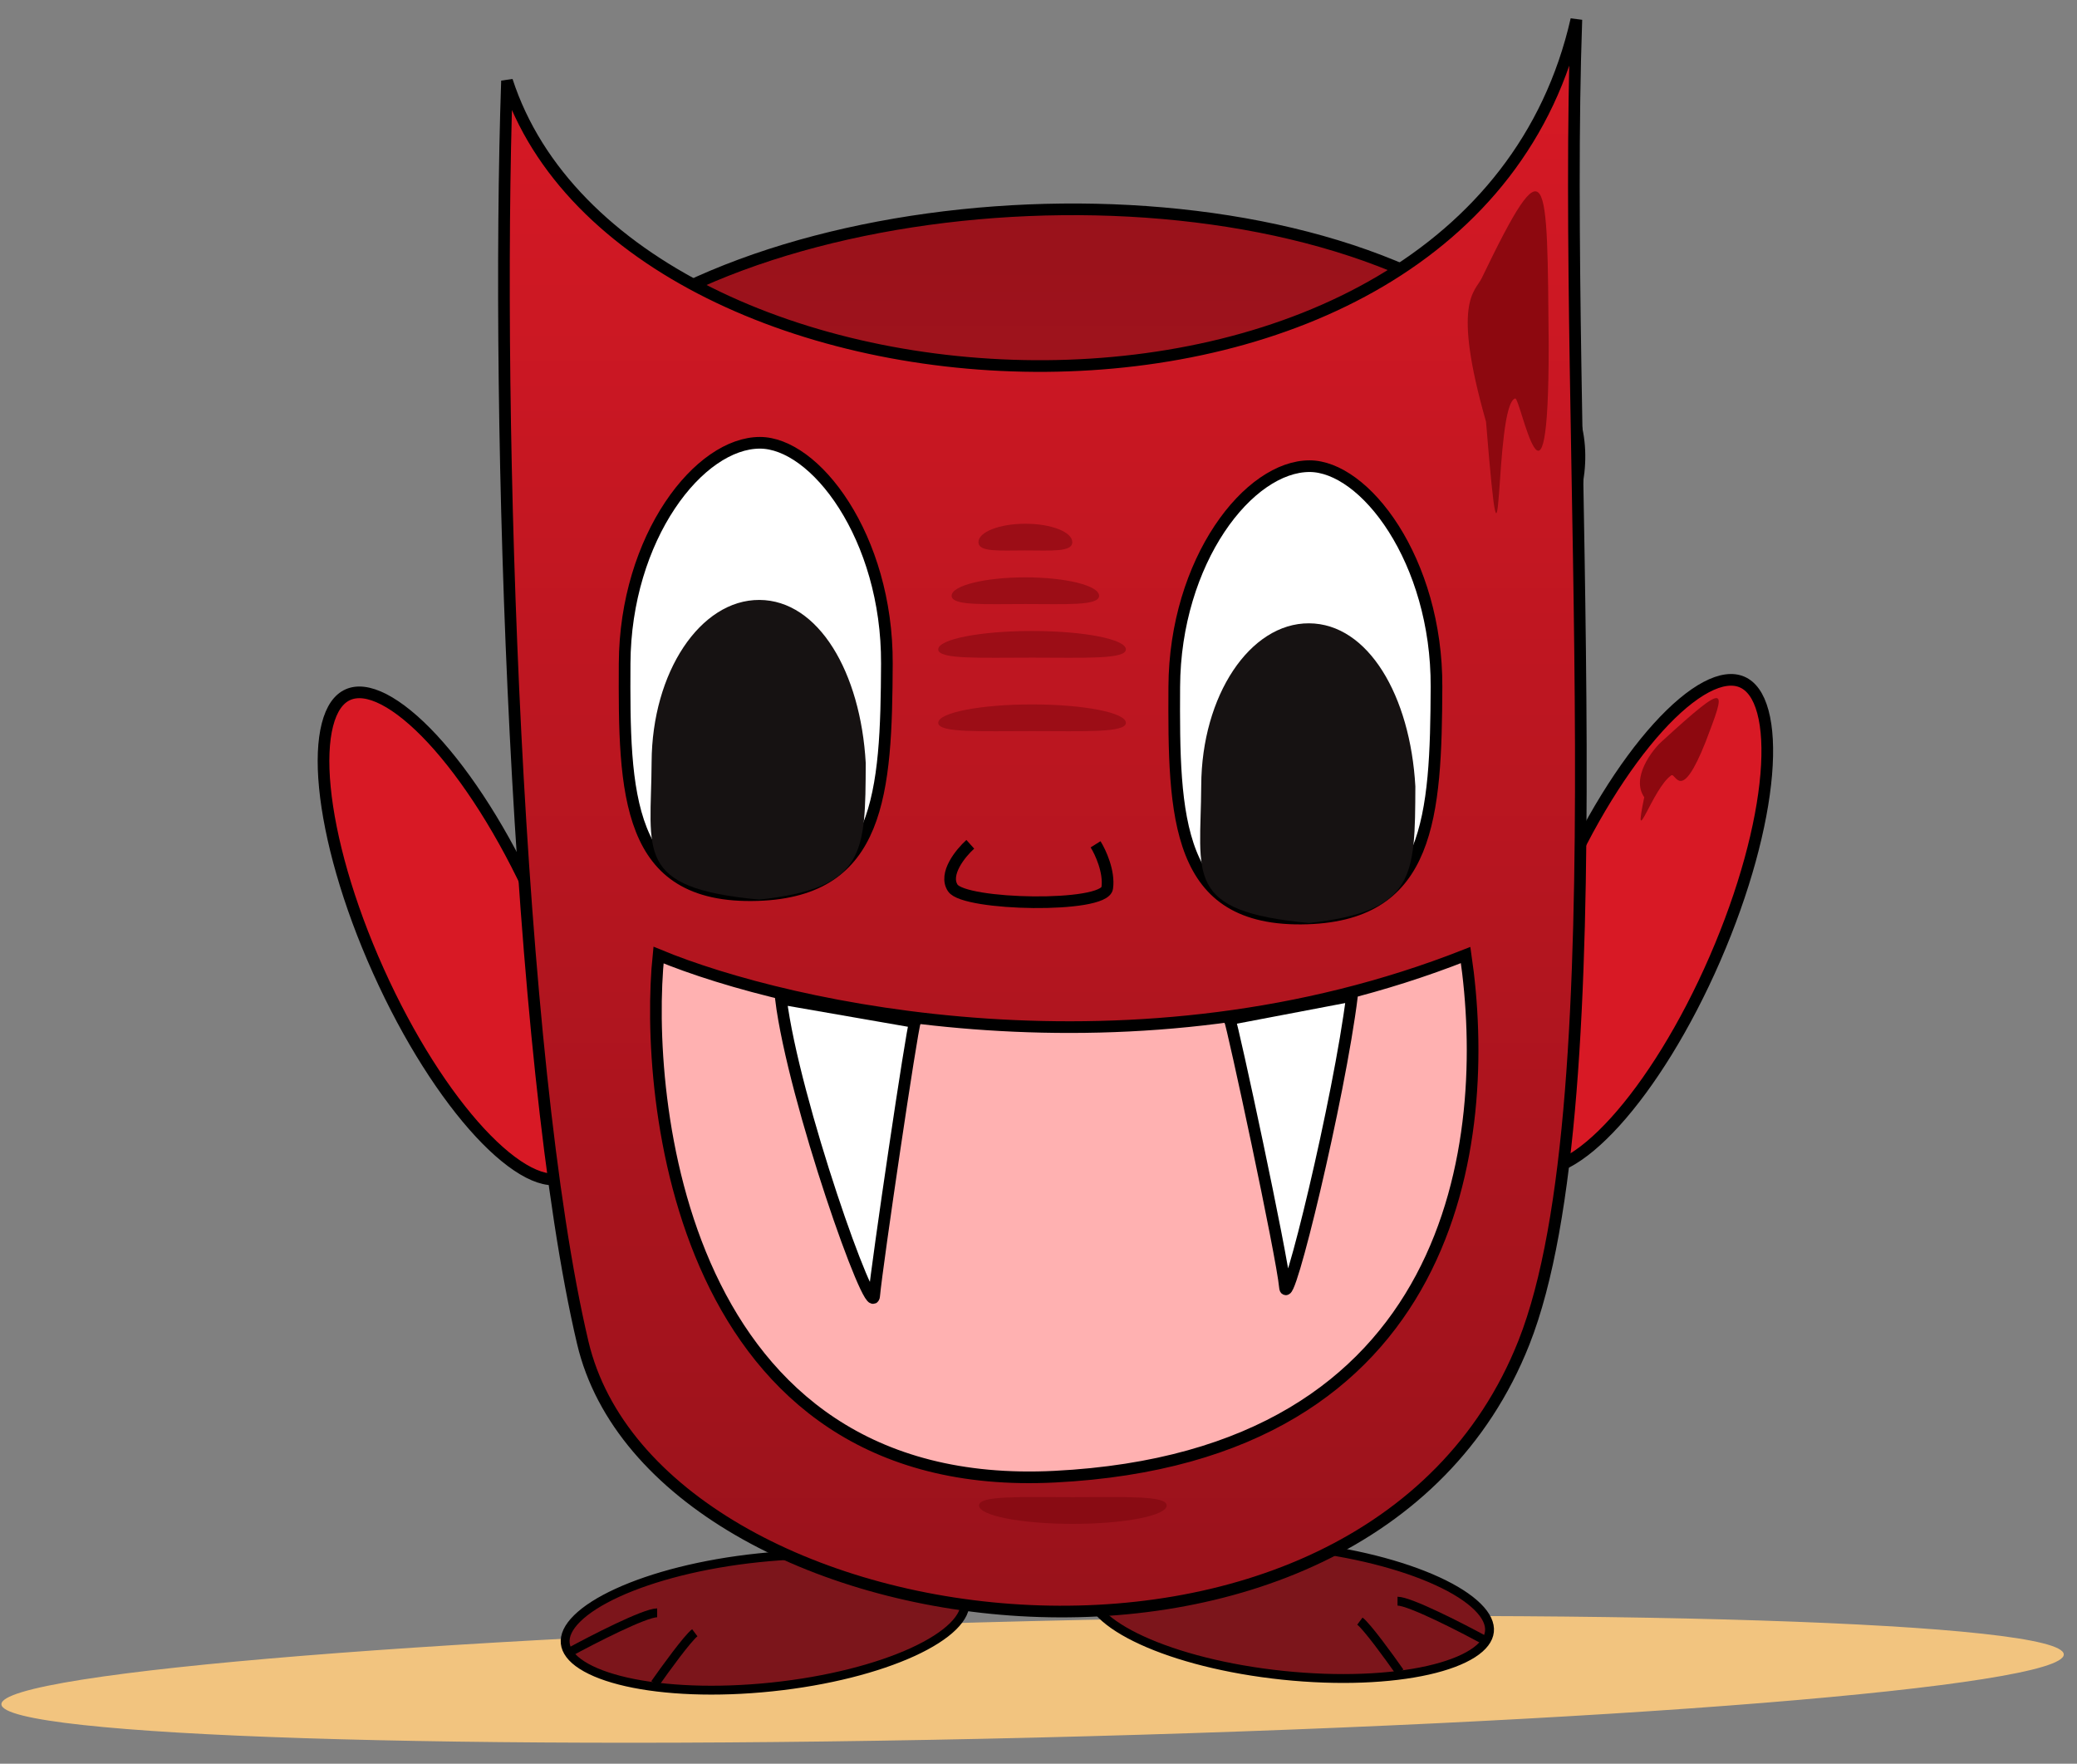 <svg width="106" height="90" viewBox="0 0 106 90" fill="none" xmlns="http://www.w3.org/2000/svg">
<rect x="0" y="0" width="106" height="90" fill="#808080" stroke="none"/>
<path d="M52.77 88.669C81.835 87.966 105.365 86.065 105.325 84.423C105.285 82.781 81.691 82.02 52.627 82.723C23.562 83.426 0.032 85.327 0.072 86.969C0.112 88.611 23.706 89.372 52.77 88.669Z" fill="#F2C47F"/>
<path d="M69.297 56.319C63.795 32.08 55.319 47.694 49.222 66.431C48.627 49.032 18.616 26.912 30.187 17.655C41.34 8.733 67.215 7.989 77.773 17.655C87.633 26.682 68.553 35.202 69.297 56.319Z" fill="url(#paint0_linear_96_304)" stroke="black" stroke-width="0.595"/>
<path d="M38.702 79.494C41.563 79.195 44.185 79.316 46.108 79.749C47.071 79.966 47.846 80.258 48.387 80.604C48.931 80.952 49.206 81.332 49.247 81.721C49.287 82.11 49.096 82.539 48.637 82.992C48.179 83.443 47.481 83.889 46.584 84.3C44.792 85.121 42.252 85.783 39.392 86.083C36.531 86.382 33.909 86.26 31.985 85.828C31.023 85.611 30.248 85.319 29.707 84.973C29.163 84.625 28.888 84.244 28.847 83.855C28.806 83.467 28.997 83.037 29.457 82.585C29.915 82.134 30.612 81.688 31.509 81.277C33.301 80.455 35.841 79.793 38.702 79.494Z" fill="#7C151B" stroke="black" stroke-width="0.452"/>
<path d="M29.018 84.335C30.261 83.657 32.905 82.301 33.538 82.301" stroke="black" stroke-width="0.452"/>
<path d="M33.425 85.917C33.952 85.164 35.097 83.59 35.459 83.318" stroke="black" stroke-width="0.452"/>
<path d="M66.159 78.899C63.298 78.6 60.676 78.722 58.752 79.154C57.79 79.371 57.015 79.663 56.474 80.009C55.93 80.357 55.655 80.738 55.614 81.126C55.574 81.515 55.764 81.945 56.224 82.397C56.682 82.848 57.379 83.294 58.276 83.705C60.069 84.527 62.608 85.189 65.469 85.488C68.33 85.787 70.952 85.665 72.875 85.233C73.838 85.016 74.613 84.724 75.154 84.378C75.698 84.03 75.973 83.649 76.014 83.261C76.055 82.872 75.864 82.442 75.404 81.99C74.946 81.539 74.249 81.093 73.351 80.682C71.559 79.86 69.019 79.199 66.159 78.899Z" fill="#7C151B" stroke="black" stroke-width="0.452"/>
<path d="M75.843 83.74C74.6 83.062 71.956 81.706 71.323 81.706" stroke="black" stroke-width="0.452"/>
<path d="M71.436 85.323C70.909 84.569 69.764 82.995 69.402 82.724" stroke="black" stroke-width="0.452"/>
<path d="M87.525 48.918C86.016 52.389 84.179 55.313 82.438 57.236C81.566 58.199 80.73 58.898 79.983 59.294C79.233 59.691 78.618 59.76 78.147 59.555C77.675 59.35 77.307 58.853 77.085 58.034C76.865 57.218 76.806 56.13 76.916 54.836C77.135 52.251 78.021 48.913 79.531 45.441C81.04 41.97 82.877 39.046 84.618 37.123C85.49 36.16 86.326 35.461 87.073 35.065C87.823 34.668 88.437 34.599 88.909 34.804C89.381 35.009 89.749 35.505 89.97 36.325C90.191 37.141 90.249 38.23 90.14 39.523C89.921 42.108 89.034 45.446 87.525 48.918Z" fill="#D81925" stroke="black" stroke-width="0.595"/>
<path d="M27.261 45.971C28.813 49.423 29.74 52.75 29.991 55.332C30.117 56.625 30.071 57.713 29.861 58.532C29.65 59.355 29.288 59.855 28.819 60.066C28.35 60.277 27.734 60.216 26.979 59.828C26.227 59.441 25.383 58.753 24.499 57.801C22.735 55.899 20.862 52.998 19.31 49.545C17.758 46.093 16.831 42.766 16.58 40.184C16.454 38.892 16.5 37.803 16.71 36.984C16.921 36.161 17.283 35.66 17.752 35.45C18.221 35.239 18.837 35.3 19.592 35.688C20.343 36.075 21.188 36.763 22.072 37.715C23.836 39.617 25.709 42.518 27.261 45.971Z" fill="#D81925" stroke="black" stroke-width="0.595"/>
<path d="M80.45 1C74.948 25.239 31.972 22.86 25.875 4.123C25.28 21.521 26.34 54.09 29.741 68.513C33.459 84.275 69.594 89.183 77.773 68.513C82.692 56.083 79.706 22.116 80.45 1Z" fill="url(#paint1_linear_96_304)" stroke="black" stroke-width="0.595"/>
<path d="M74.799 48.735C57.906 55.397 40.299 51.51 33.608 48.735C32.864 55.922 34.626 76.327 53.832 75.353C74.353 74.312 76.187 58.202 74.799 48.735Z" fill="#FFB1B1" stroke="black" stroke-width="0.595"/>
<path d="M65.579 65.687C65.431 64.051 62.903 52.304 62.754 52.006L69 50.816C68.355 56.021 65.698 66.996 65.579 65.687Z" fill="white" stroke="black" stroke-width="0.595"/>
<path d="M44.612 66.133C44.761 64.498 46.545 52.452 46.694 52.155L39.853 50.965C40.498 56.17 44.493 67.442 44.612 66.133Z" fill="white" stroke="black" stroke-width="0.595"/>
<path d="M59.929 35.055C59.913 38.344 59.919 41.364 60.783 43.538C61.21 44.612 61.842 45.463 62.775 46.036C63.712 46.611 64.981 46.924 66.716 46.867C68.322 46.815 69.515 46.45 70.409 45.853C71.302 45.258 71.92 44.416 72.35 43.367C73.218 41.248 73.297 38.336 73.312 35.053C73.327 31.839 72.413 29.004 71.129 26.98C69.832 24.937 68.209 23.788 66.834 23.788C65.311 23.788 63.596 24.948 62.24 26.985C60.894 29.009 59.943 31.843 59.929 35.055Z" fill="white" stroke="black" stroke-width="0.595"/>
<path d="M61.305 40.081C61.284 44.663 60.375 46.504 66.807 47.099C72.233 46.504 72.212 44.714 72.233 40.13C71.974 35.5 69.825 31.821 66.807 31.807C63.789 31.793 61.326 35.497 61.305 40.081Z" fill="#161212"/>
<path d="M31.878 33.862C31.863 37.151 31.868 40.171 32.733 42.345C33.16 43.419 33.792 44.27 34.725 44.843C35.661 45.418 36.931 45.731 38.665 45.675C40.271 45.622 41.465 45.257 42.359 44.661C43.251 44.065 43.87 43.224 44.3 42.175C45.168 40.055 45.247 37.143 45.262 33.86C45.277 30.646 44.363 27.811 43.078 25.787C41.782 23.744 40.159 22.595 38.783 22.595C37.26 22.595 35.546 23.755 34.19 25.793C32.843 27.816 31.893 30.65 31.878 33.862Z" fill="white" stroke="black" stroke-width="0.595"/>
<path d="M33.255 38.888C33.234 43.471 32.325 45.311 38.757 45.906C44.183 45.311 44.162 43.521 44.183 38.938C43.924 34.307 41.775 30.628 38.757 30.614C35.739 30.601 33.276 34.304 33.255 38.888Z" fill="#161212"/>
<path d="M49.519 43.084C49.023 43.53 48.151 44.601 48.627 45.314C49.222 46.207 56.359 46.355 56.508 45.314C56.627 44.482 56.161 43.48 55.913 43.084" stroke="black" stroke-width="0.595"/>
<path d="M79.038 17.618C79.038 27.916 77.596 20.255 77.327 20.332C76.222 20.648 76.732 32.526 75.84 21.521C74.081 15.362 75.282 14.894 75.618 14.197C79.038 7.097 78.963 8.733 79.038 17.618Z" fill="#8D080F"/>
<path d="M87.044 37.863C85.778 41.052 85.525 39.407 85.293 39.566C84.338 40.221 83.3 43.642 83.914 40.684C83.214 39.664 84.372 38.237 84.763 37.879C88.332 34.608 88.074 35.149 87.044 37.863Z" fill="#8D080F"/>
<path d="M57.46 33.138C57.46 32.619 55.316 32.199 52.672 32.199C50.027 32.199 47.883 32.619 47.883 33.138C47.883 33.657 50.027 33.559 52.672 33.559C55.316 33.559 57.46 33.657 57.46 33.138Z" fill="#9C0D16"/>
<path d="M57.46 36.885C57.46 36.367 55.316 35.946 52.672 35.946C50.027 35.946 47.883 36.367 47.883 36.885C47.883 37.404 50.027 37.307 52.672 37.307C55.316 37.307 57.46 37.404 57.46 36.885Z" fill="#9C0D16"/>
<path d="M56.092 30.402C56.092 29.883 54.407 29.462 52.33 29.462C50.252 29.462 48.567 29.883 48.567 30.402C48.567 30.921 50.252 30.823 52.33 30.823C54.407 30.823 56.092 30.921 56.092 30.402Z" fill="#9C0D16"/>
<path d="M54.724 27.665C54.724 27.147 53.652 26.726 52.33 26.726C51.007 26.726 49.935 27.147 49.935 27.665C49.935 28.184 51.007 28.087 52.33 28.087C53.652 28.087 54.724 28.184 54.724 27.665Z" fill="#9C0D16"/>
<path d="M59.542 76.823C59.542 77.341 57.398 77.762 54.754 77.762C52.109 77.762 49.965 77.341 49.965 76.823C49.965 76.304 52.109 76.401 54.754 76.401C57.398 76.401 59.542 76.304 59.542 76.823Z" fill="#890B13"/>
<defs>
<linearGradient id="paint0_linear_96_304" x1="52.761" y1="92.051" x2="52.761" y2="10.815" gradientUnits="userSpaceOnUse">
<stop stop-color="#D81925"/>
<stop offset="1" stop-color="#99121B"/>
</linearGradient>
<linearGradient id="paint1_linear_96_304" x1="53.199" y1="1" x2="53.199" y2="82.236" gradientUnits="userSpaceOnUse">
<stop stop-color="#D81925"/>
<stop offset="1" stop-color="#99121B"/>
</linearGradient>
</defs>
</svg>
